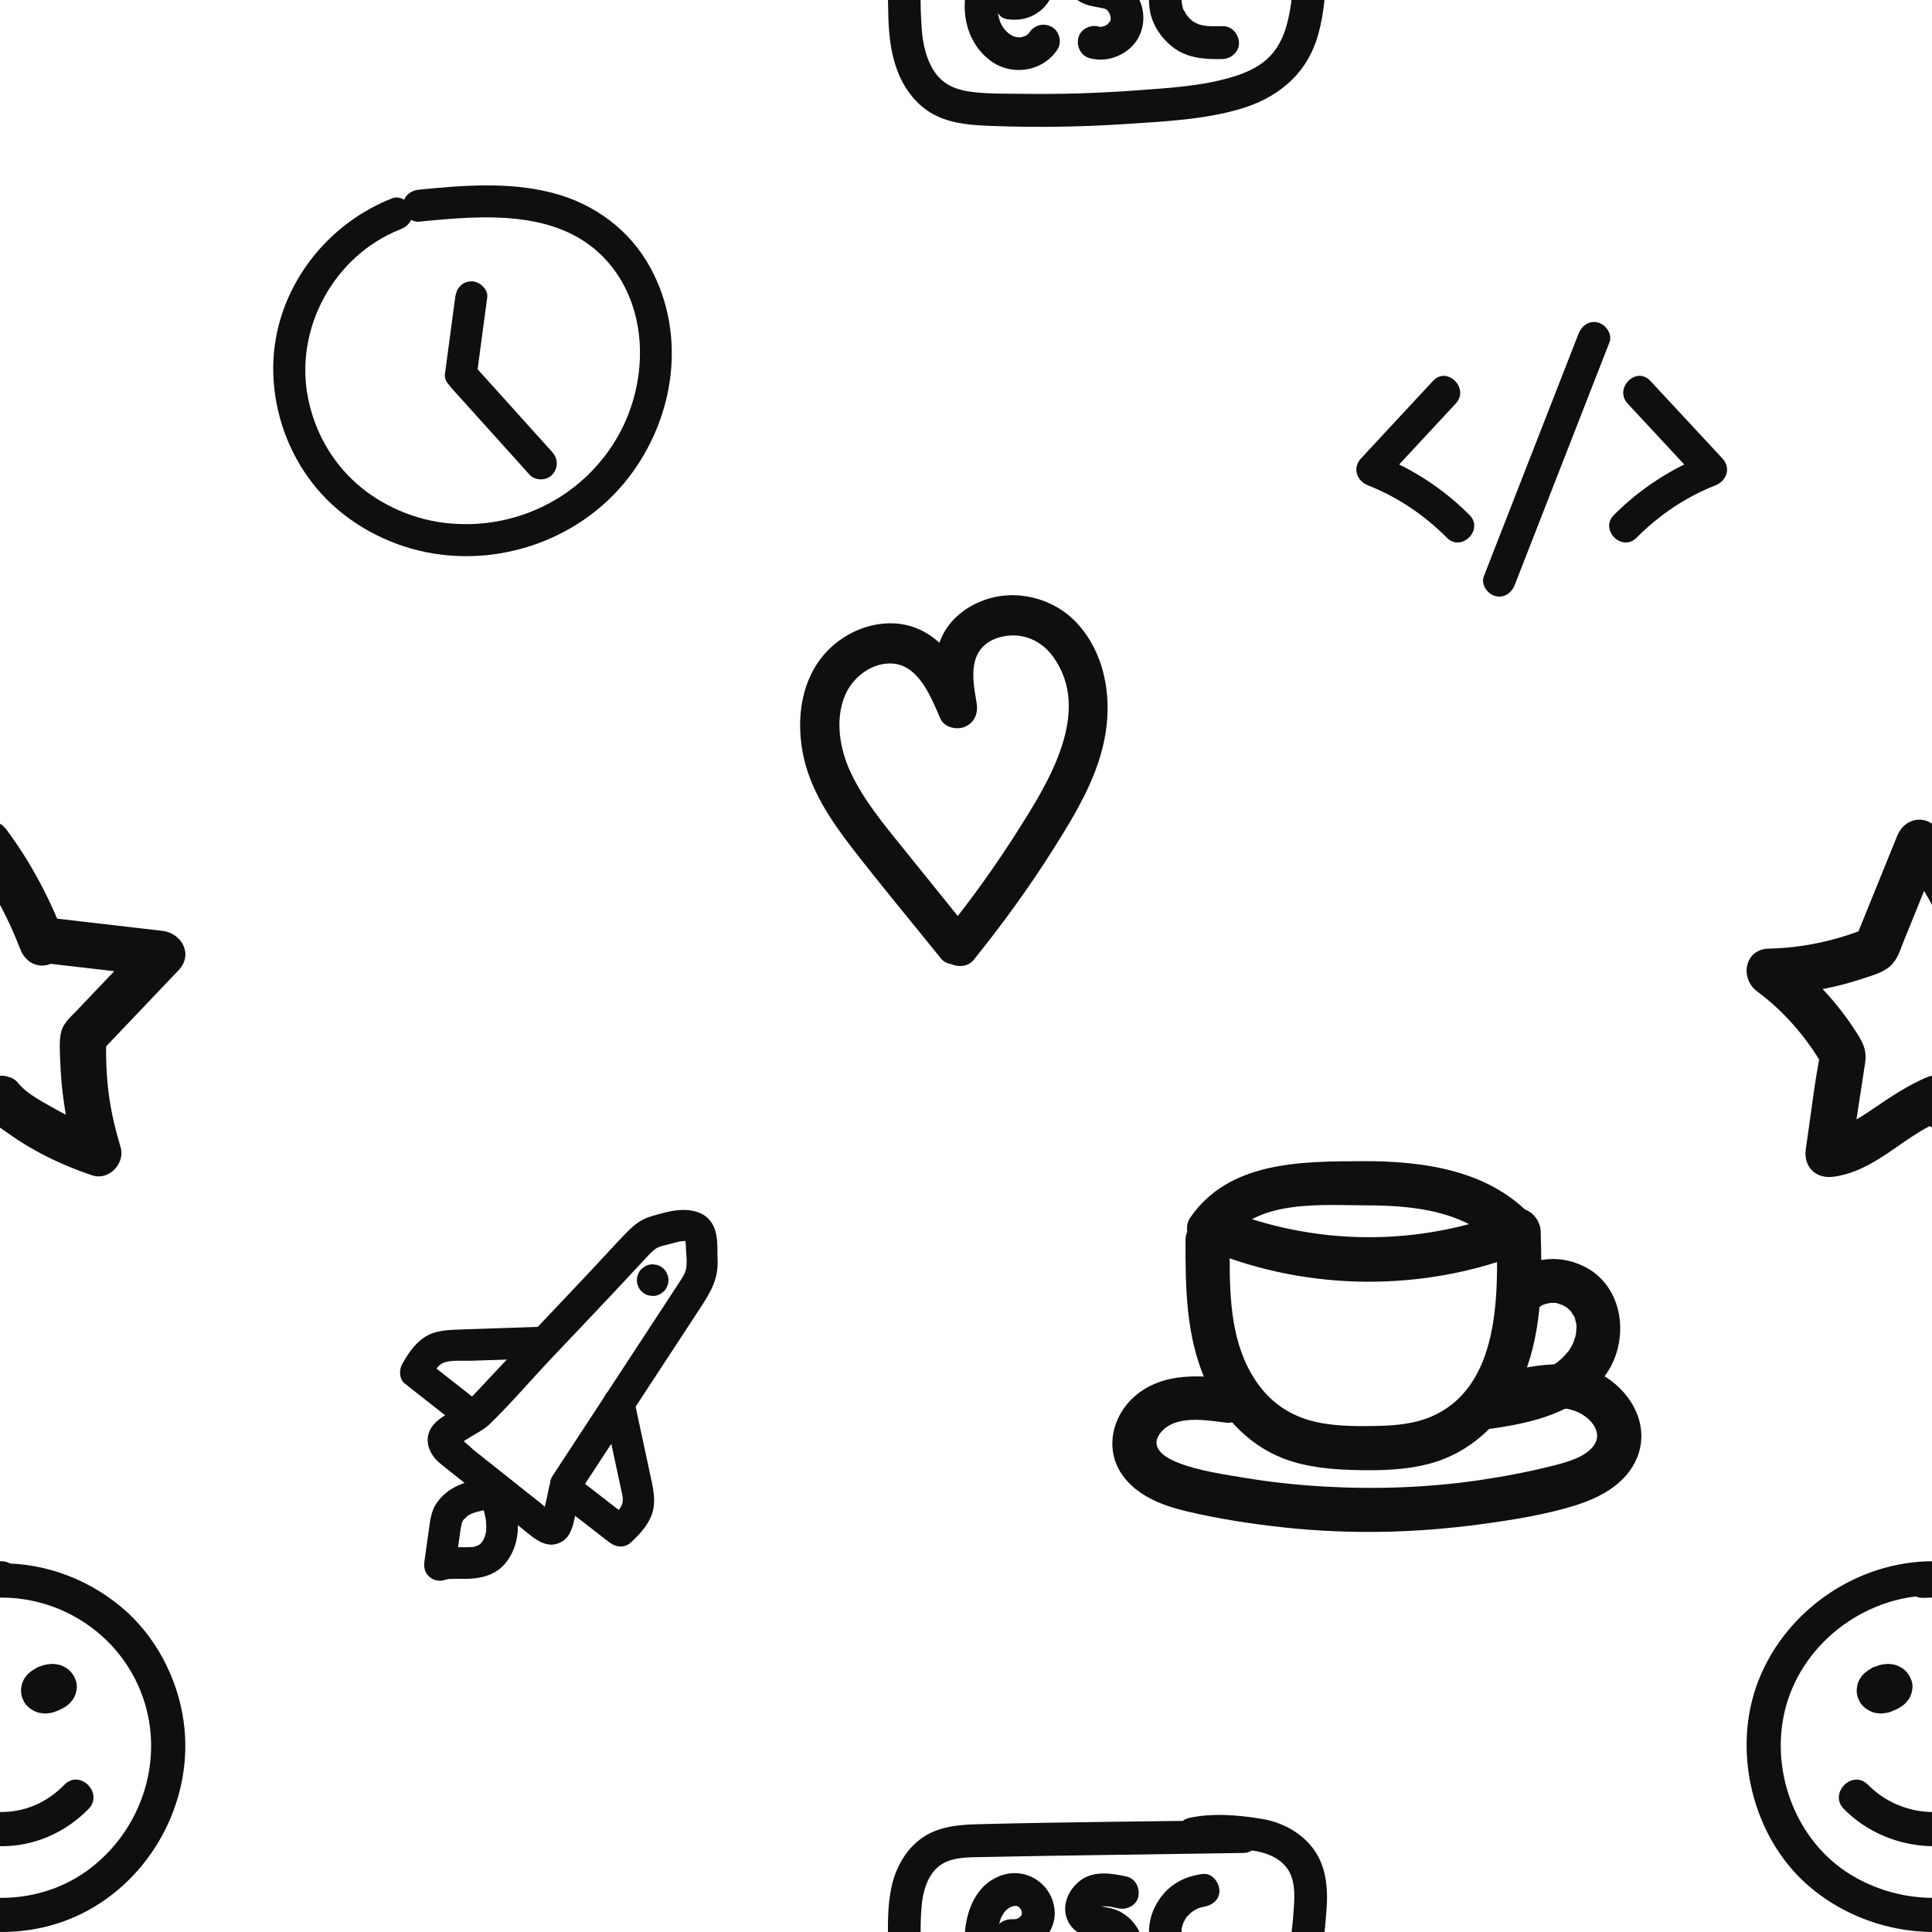 <svg width="198" height="198" viewBox="0 0 198 198" fill="none" xmlns="http://www.w3.org/2000/svg">
<g clip-path="url(#clip0_89_84)">
<path d="M198.116 160C190.338 160.005 183.062 164.981 180.223 172.21C177.418 179.353 179.561 188.304 185.397 193.312C191.324 198.398 200.207 199.556 207.097 195.745C213.907 191.978 217.901 184.088 216.817 176.391C216.183 171.884 213.871 167.529 210.344 164.621C206.67 161.594 201.951 159.962 197.181 160.254C194.942 160.391 194.926 163.894 197.181 163.756C204.258 163.324 210.809 167.771 212.854 174.597C214.709 180.793 212.379 187.55 207.257 191.473C202.158 195.379 195.004 195.422 189.605 192.086C184.158 188.72 181.49 181.825 182.85 175.616C184.383 168.62 190.994 163.507 198.116 163.502C200.369 163.501 200.373 159.999 198.116 160Z" fill="#0F0F0F"/>
<path d="M188.958 185.381C191.293 187.76 194.532 189.109 197.857 189.203C201.344 189.301 204.661 187.87 207.081 185.381C208.653 183.764 206.179 181.285 204.605 182.904C202.791 184.769 200.445 185.774 197.857 185.701C195.457 185.633 193.128 184.63 191.434 182.904C189.853 181.293 187.377 183.77 188.958 185.381Z" fill="#0F0F0F"/>
<path d="M192.076 171.264C191.719 171.355 191.431 171.542 191.166 171.791C191.042 171.908 190.933 172.05 190.851 172.2C190.807 172.28 190.784 172.349 190.744 172.445C190.715 172.513 190.661 172.619 190.637 172.706C190.587 172.882 190.558 173.071 190.561 173.253C190.562 173.271 190.563 173.289 190.564 173.307C190.571 173.435 190.597 173.678 190.631 173.8C190.677 173.96 190.755 174.141 190.833 174.287C190.918 174.449 191.04 174.596 191.165 174.729C191.314 174.888 191.495 175.032 191.694 175.124C191.849 175.196 192.018 175.283 192.186 175.324C192.275 175.346 192.381 175.353 192.464 175.365C192.554 175.377 192.665 175.399 192.764 175.401C193.004 175.407 193.256 175.372 193.484 175.295C193.685 175.227 193.942 175.129 194.132 175.002C194.504 174.754 194.872 174.435 195.066 174.023C195.24 173.656 195.345 173.368 195.34 172.951C195.339 172.868 195.311 172.718 195.307 172.686C195.296 172.61 195.288 172.493 195.266 172.405C195.223 172.223 195.143 172.042 195.05 171.883C195.039 171.865 195.028 171.848 195.016 171.83C194.936 171.71 194.819 171.557 194.722 171.451C194.603 171.319 194.427 171.204 194.3 171.11C194.269 171.087 194.239 171.066 194.206 171.048C194.126 171.006 194.03 170.971 193.953 170.939C193.867 170.902 193.771 170.854 193.677 170.826C193.216 170.691 192.67 170.713 192.213 170.846C192.169 170.859 192.127 170.875 192.084 170.891C191.914 170.958 191.737 171.025 191.574 171.111C191.539 171.13 191.505 171.15 191.473 171.173C191.321 171.278 191.163 171.394 191.026 171.52C190.993 171.55 190.964 171.584 190.935 171.619C190.824 171.753 190.703 171.893 190.614 172.044C190.496 172.244 190.396 172.47 190.351 172.7C190.32 172.852 190.295 173.044 190.284 173.199C190.282 173.221 190.28 173.243 190.28 173.266C190.282 173.443 190.317 173.641 190.35 173.814C190.372 173.929 190.421 174.022 190.468 174.133C190.513 174.24 190.55 174.348 190.612 174.445C190.801 174.742 190.929 174.869 191.182 175.064C191.458 175.278 191.601 175.349 191.957 175.483C192.102 175.538 192.237 175.55 192.394 175.571C192.573 175.595 192.726 175.621 192.903 175.601C193.14 175.574 193.387 175.554 193.616 175.481C193.854 175.405 194.084 175.298 194.311 175.197C194.474 175.124 194.638 175.046 194.784 174.943C194.959 174.82 195.142 174.693 195.294 174.54C195.371 174.463 195.435 174.37 195.5 174.285C195.565 174.201 195.649 174.109 195.7 174.01C195.887 173.65 195.974 173.337 195.998 172.932C196.011 172.698 195.98 172.45 195.898 172.23C195.755 171.844 195.62 171.589 195.332 171.282C195.174 171.114 194.982 170.965 194.778 170.857C194.582 170.753 194.36 170.645 194.137 170.602C193.945 170.565 193.741 170.534 193.546 170.525C193.486 170.522 193.426 170.524 193.367 170.53C193.107 170.557 192.84 170.583 192.588 170.657C192.465 170.694 192.345 170.739 192.225 170.785C191.997 170.839 191.798 170.943 191.629 171.098C191.439 171.222 191.288 171.385 191.178 171.589C191.05 171.79 190.981 172.007 190.971 172.24C190.918 172.473 190.929 172.706 191.002 172.939C191.139 173.362 191.402 173.771 191.807 173.985L192.225 174.162C192.535 174.245 192.846 174.245 193.156 174.162C193.357 174.085 193.56 174.011 193.773 173.977L193.308 174.04C193.414 174.025 193.518 174.022 193.625 174.034L193.16 173.971C193.234 173.982 193.302 174.002 193.371 174.03L192.953 173.854C193.011 173.88 193.065 173.912 193.117 173.949L192.763 173.675C192.812 173.714 192.855 173.756 192.895 173.805L192.621 173.45C192.652 173.491 192.677 173.533 192.698 173.579L192.521 173.161C192.536 173.199 192.547 173.236 192.554 173.276L192.492 172.81C192.498 172.862 192.498 172.91 192.492 172.961L192.554 172.496C192.547 172.535 192.537 172.571 192.524 172.608L192.7 172.19C192.677 172.244 192.648 172.293 192.613 172.34L192.887 171.986C192.835 172.05 192.777 172.105 192.713 172.155L193.067 171.882C192.886 172.019 192.679 172.115 192.471 172.204L192.889 172.028C192.743 172.088 192.594 172.137 192.437 172.161L192.903 172.099C192.81 172.11 192.719 172.112 192.627 172.1L193.092 172.163C193.021 172.151 192.955 172.133 192.888 172.106L193.306 172.283C193.242 172.254 193.183 172.22 193.127 172.177L193.481 172.451C193.443 172.419 193.41 172.385 193.379 172.347L193.653 172.701C193.624 172.661 193.6 172.62 193.581 172.575L193.757 172.993C193.742 172.951 193.732 172.911 193.725 172.867L193.787 173.332C193.781 173.276 193.783 173.222 193.79 173.165L193.728 173.631C193.738 173.574 193.754 173.522 193.776 173.469L193.599 173.887C193.623 173.835 193.652 173.787 193.685 173.741L193.412 174.095C193.454 174.042 193.501 173.996 193.554 173.953L193.2 174.226C193.273 174.172 193.35 174.128 193.434 174.092L193.015 174.269C193.116 174.229 193.219 174.201 193.326 174.184L192.86 174.247C192.94 174.237 193.017 174.235 193.096 174.243L192.631 174.18C192.694 174.19 192.753 174.204 192.813 174.227L192.394 174.051C192.444 174.074 192.489 174.101 192.532 174.134L192.177 173.86C192.21 173.888 192.239 173.918 192.266 173.952L191.992 173.598C192.01 173.624 192.026 173.65 192.04 173.679L191.864 173.261C191.88 173.301 191.891 173.34 191.898 173.384L191.836 172.918C191.838 172.951 191.838 172.982 191.835 173.015L191.898 172.549C191.891 172.592 191.881 172.632 191.866 172.673L192.042 172.255C192.02 172.306 191.993 172.353 191.96 172.398L192.234 172.044C192.184 172.107 192.129 172.162 192.065 172.212L192.42 171.938C192.342 171.996 192.259 172.043 192.17 172.081L192.588 171.904C192.529 171.927 192.471 171.943 192.409 171.954L192.875 171.892C192.814 171.899 192.757 171.901 192.696 171.894L193.162 171.956C193.121 171.949 193.082 171.938 193.043 171.923L193.461 172.1C193.423 172.083 193.388 172.064 193.354 172.04L193.708 172.314C193.676 172.288 193.648 172.261 193.622 172.229L193.896 172.583C193.878 172.558 193.864 172.534 193.85 172.505L194.027 172.924C194.016 172.896 194.009 172.871 194.004 172.842L194.066 173.307C194.064 173.279 194.063 173.253 194.066 173.225L194.003 173.691C194.009 173.653 194.018 173.62 194.033 173.585L193.856 174.003C193.869 173.978 193.882 173.957 193.898 173.934L193.625 174.288C193.643 174.267 193.66 174.25 193.682 174.233L193.328 174.507C193.342 174.496 193.358 174.488 193.374 174.48L192.956 174.657C192.972 174.65 192.989 174.644 193.007 174.641C193.235 174.587 193.433 174.482 193.602 174.327C193.793 174.204 193.943 174.04 194.053 173.836C194.181 173.635 194.251 173.418 194.261 173.185C194.313 172.952 194.303 172.719 194.23 172.487C194.093 172.063 193.83 171.654 193.425 171.44C193.004 171.217 192.545 171.144 192.076 171.264Z" fill="#0F0F0F"/>
<path d="M201.948 171.264C201.591 171.355 201.303 171.542 201.038 171.791C200.914 171.908 200.805 172.05 200.724 172.2C200.68 172.28 200.656 172.349 200.616 172.445C200.587 172.513 200.533 172.619 200.509 172.706C200.46 172.882 200.43 173.071 200.433 173.253C200.434 173.271 200.435 173.289 200.436 173.307C200.444 173.435 200.469 173.678 200.504 173.8C200.549 173.96 200.628 174.141 200.705 174.287C200.791 174.449 200.912 174.596 201.037 174.729C201.187 174.888 201.367 175.032 201.566 175.124C201.721 175.196 201.89 175.283 202.058 175.324C202.147 175.346 202.253 175.353 202.336 175.365C202.426 175.377 202.538 175.399 202.636 175.401C202.876 175.407 203.128 175.372 203.356 175.295C203.557 175.227 203.814 175.129 204.004 175.002C204.376 174.754 204.744 174.435 204.939 174.023C205.112 173.656 205.217 173.368 205.213 172.951C205.212 172.868 205.183 172.718 205.179 172.686C205.169 172.61 205.16 172.493 205.139 172.405C205.095 172.223 205.015 172.042 204.922 171.883C204.912 171.865 204.9 171.848 204.888 171.83C204.809 171.71 204.691 171.557 204.595 171.451C204.475 171.319 204.299 171.204 204.172 171.11C204.141 171.087 204.112 171.066 204.078 171.048C203.998 171.006 203.902 170.971 203.825 170.939C203.739 170.902 203.643 170.854 203.549 170.826C203.088 170.691 202.543 170.713 202.085 170.846C202.041 170.859 201.999 170.875 201.957 170.891C201.786 170.958 201.609 171.025 201.446 171.111C201.411 171.13 201.378 171.15 201.345 171.173C201.193 171.278 201.036 171.394 200.899 171.52C200.865 171.55 200.836 171.584 200.807 171.619C200.697 171.753 200.575 171.893 200.486 172.044C200.368 172.244 200.269 172.47 200.223 172.7C200.192 172.852 200.167 173.044 200.156 173.199C200.154 173.221 200.152 173.243 200.153 173.266C200.154 173.443 200.189 173.641 200.222 173.814C200.244 173.929 200.294 174.022 200.34 174.133C200.386 174.24 200.422 174.348 200.484 174.445C200.673 174.742 200.802 174.869 201.054 175.064C201.331 175.278 201.474 175.349 201.829 175.483C201.974 175.538 202.109 175.55 202.266 175.571C202.446 175.595 202.598 175.621 202.775 175.601C203.013 175.574 203.259 175.554 203.488 175.481C203.726 175.405 203.956 175.298 204.183 175.197C204.347 175.124 204.51 175.046 204.657 174.943C204.831 174.82 205.014 174.693 205.166 174.54C205.243 174.463 205.307 174.37 205.372 174.285C205.438 174.201 205.521 174.109 205.573 174.01C205.759 173.65 205.846 173.337 205.87 172.932C205.884 172.698 205.852 172.45 205.771 172.23C205.627 171.844 205.492 171.589 205.204 171.282C205.046 171.114 204.854 170.965 204.65 170.857C204.454 170.753 204.233 170.645 204.009 170.602C203.817 170.565 203.613 170.534 203.418 170.525C203.358 170.522 203.299 170.524 203.239 170.53C202.979 170.557 202.712 170.583 202.46 170.657C202.337 170.694 202.217 170.739 202.097 170.785C201.869 170.839 201.671 170.943 201.502 171.098C201.311 171.222 201.161 171.385 201.051 171.589C200.923 171.79 200.853 172.007 200.843 172.24C200.791 172.473 200.801 172.706 200.874 172.939C201.011 173.362 201.274 173.771 201.679 173.985L202.097 174.162C202.407 174.245 202.718 174.245 203.028 174.162C203.23 174.085 203.432 174.011 203.646 173.977L203.18 174.04C203.286 174.025 203.391 174.022 203.497 174.034L203.032 173.971C203.106 173.982 203.175 174.002 203.244 174.03L202.825 173.854C202.884 173.88 202.937 173.912 202.989 173.949L202.635 173.675C202.684 173.714 202.728 173.756 202.767 173.805L202.494 173.45C202.524 173.491 202.549 173.533 202.57 173.579L202.394 173.161C202.408 173.199 202.419 173.236 202.427 173.276L202.364 172.81C202.37 172.862 202.37 172.91 202.364 172.961L202.426 172.496C202.419 172.535 202.409 172.571 202.396 172.608L202.572 172.19C202.549 172.244 202.52 172.293 202.485 172.34L202.759 171.986C202.708 172.05 202.649 172.105 202.585 172.155L202.94 171.882C202.758 172.019 202.551 172.115 202.343 172.204L202.761 172.028C202.615 172.088 202.467 172.137 202.31 172.161L202.775 172.099C202.682 172.11 202.592 172.112 202.499 172.1L202.964 172.163C202.894 172.151 202.827 172.133 202.76 172.106L203.179 172.283C203.114 172.254 203.055 172.22 202.999 172.177L203.353 172.451C203.316 172.419 203.282 172.385 203.251 172.347L203.525 172.701C203.496 172.661 203.473 172.62 203.453 172.575L203.629 172.993C203.614 172.951 203.604 172.911 203.597 172.867L203.659 173.332C203.654 173.276 203.655 173.222 203.662 173.165L203.6 173.631C203.61 173.574 203.626 173.522 203.648 173.469L203.471 173.887C203.496 173.835 203.524 173.787 203.558 173.741L203.284 174.095C203.327 174.042 203.373 173.996 203.427 173.953L203.072 174.226C203.145 174.172 203.222 174.128 203.306 174.092L202.888 174.269C202.988 174.229 203.091 174.201 203.198 174.184L202.733 174.247C202.812 174.237 202.889 174.235 202.968 174.243L202.503 174.18C202.566 174.19 202.625 174.204 202.685 174.227L202.267 174.051C202.316 174.074 202.361 174.101 202.404 174.134L202.05 173.86C202.082 173.888 202.111 173.918 202.138 173.952L201.864 173.598C201.883 173.624 201.898 173.65 201.912 173.679L201.736 173.261C201.753 173.301 201.764 173.34 201.77 173.384L201.708 172.918C201.71 172.951 201.71 172.982 201.708 173.015L201.77 172.549C201.764 172.592 201.753 172.632 201.738 172.673L201.915 172.255C201.892 172.306 201.865 172.353 201.832 172.398L202.106 172.044C202.056 172.107 202.001 172.162 201.938 172.212L202.292 171.938C202.214 171.996 202.131 172.043 202.042 172.081L202.46 171.904C202.401 171.927 202.343 171.943 202.281 171.954L202.747 171.892C202.687 171.899 202.629 171.901 202.569 171.894L203.034 171.956C202.993 171.949 202.954 171.938 202.915 171.923L203.333 172.1C203.295 172.083 203.261 172.064 203.226 172.04L203.581 172.314C203.548 172.288 203.52 172.261 203.494 172.229L203.768 172.583C203.75 172.558 203.736 172.534 203.722 172.505L203.899 172.924C203.888 172.896 203.881 172.871 203.876 172.842L203.938 173.307C203.936 173.279 203.936 173.253 203.938 173.225L203.875 173.691C203.881 173.653 203.89 173.62 203.905 173.585L203.728 174.003C203.741 173.978 203.754 173.957 203.771 173.934L203.497 174.288C203.515 174.267 203.533 174.25 203.554 174.233L203.2 174.507C203.214 174.496 203.23 174.488 203.246 174.48L202.828 174.657C202.844 174.65 202.861 174.644 202.879 174.641C203.107 174.587 203.305 174.482 203.475 174.327C203.665 174.204 203.816 174.04 203.926 173.836C204.054 173.635 204.123 173.418 204.133 173.185C204.186 172.952 204.175 172.719 204.102 172.487C203.965 172.063 203.702 171.654 203.297 171.44C202.876 171.217 202.417 171.144 201.948 171.264Z" fill="#0F0F0F"/>
<path d="M121.498 127.121C121.482 131.881 121.545 136.77 123.435 141.221C125.157 145.278 128.275 148.548 132.567 149.826C134.789 150.488 137.164 150.633 139.47 150.669C141.798 150.705 144.18 150.614 146.444 150.022C150.676 148.915 153.973 145.802 155.786 141.873C158.065 136.934 158.049 131.49 157.897 126.16C157.859 124.83 156.456 123.408 155.029 123.975C145.383 127.809 134.656 127.729 125.063 123.768C123.932 123.3 122.572 124.273 122.276 125.35C121.918 126.652 122.723 127.668 123.859 128.137C134.083 132.359 145.955 132.43 156.233 128.345L153.365 126.16C153.548 132.572 153.785 142.199 146.605 145.211C144.91 145.922 143.042 146.093 141.224 146.134C139.331 146.177 137.373 146.179 135.503 145.858C131.99 145.256 129.495 143.315 127.9 140.15C125.895 136.169 126.016 131.459 126.03 127.121C126.039 124.204 121.507 124.2 121.498 127.121Z" fill="#0F0F0F"/>
<path d="M157.688 133.965C157.317 134.265 157.98 133.811 158.059 133.763C158.296 133.649 158.298 133.644 158.066 133.746C158.159 133.711 158.254 133.679 158.351 133.651C158.458 133.618 159.153 133.486 158.63 133.55C158.861 133.522 159.096 133.517 159.329 133.526C159.429 133.529 159.529 133.536 159.628 133.547C159.36 133.511 159.353 133.517 159.609 133.566C159.712 133.602 160.437 133.891 159.966 133.656C160.137 133.741 160.298 133.846 160.468 133.932C160.679 134.079 160.681 134.072 160.476 133.912C160.575 133.992 160.671 134.076 160.763 134.164C160.902 134.296 161.032 134.435 161.154 134.583C160.828 134.188 161.276 134.827 161.328 134.918C161.607 135.403 161.26 134.57 161.405 135.107C161.432 135.209 161.599 136.017 161.529 135.466C161.554 135.662 161.562 135.861 161.563 136.058C161.563 136.17 161.467 136.977 161.562 136.447C161.527 136.644 161.486 136.84 161.433 137.034C161.409 137.124 161.127 137.894 161.325 137.438C161.14 137.864 160.896 138.27 160.62 138.643C160.904 138.259 160.469 138.797 160.402 138.868C160.244 139.037 160.079 139.199 159.907 139.353C159.808 139.442 159.708 139.528 159.605 139.612C159.804 139.463 159.798 139.466 159.589 139.62C159.424 139.733 159.261 139.848 159.092 139.954C158.694 140.204 158.279 140.415 157.858 140.622C157.618 140.729 157.615 140.732 157.849 140.633C157.725 140.683 157.601 140.732 157.476 140.778C157.252 140.861 157.026 140.938 156.798 141.011C156.267 141.18 155.727 141.32 155.183 141.442C154.014 141.704 152.827 141.875 151.642 142.046C150.464 142.216 149.715 143.77 150.059 144.833C150.476 146.122 151.585 146.598 152.846 146.416C157.22 145.784 161.695 144.755 164.473 141.009C167.123 137.435 166.479 131.687 162.166 129.704C159.526 128.489 156.72 128.955 154.484 130.761C153.557 131.508 153.647 133.197 154.484 133.965C155.467 134.868 156.7 134.763 157.688 133.965Z" fill="#0F0F0F"/>
<path d="M125.886 127.086C128.776 122.88 135.616 123.529 140.023 123.531C145.02 123.534 150.467 124.128 153.979 128.091C155.917 130.278 159.112 127.064 157.183 124.887C152.773 119.909 145.876 118.973 139.587 119.001C133.269 119.028 125.946 119.017 121.973 124.799C121.28 125.808 121.784 127.313 122.786 127.899C123.909 128.556 125.191 128.098 125.886 127.086Z" fill="#0F0F0F"/>
<path d="M125.676 141.272C122.397 140.878 118.924 140.805 116.284 143.104C114.006 145.086 113.199 148.444 114.942 151.047C116.407 153.234 119.033 154.272 121.498 154.859C124.865 155.661 128.309 156.193 131.75 156.557C138.456 157.267 145.208 157.108 151.885 156.194C155.076 155.757 158.363 155.242 161.444 154.279C164.091 153.452 166.756 152.007 167.814 149.29C169.041 146.139 167.3 142.884 164.619 141.158C161.305 139.025 157.169 139.876 153.61 140.79C150.787 141.516 151.984 145.888 154.815 145.16C156.939 144.614 159.649 143.752 161.77 144.749C162.996 145.326 164.255 146.734 163.403 148.05C162.578 149.323 160.603 149.843 159.19 150.202C156.668 150.844 154.098 151.33 151.524 151.705C146.256 152.473 140.88 152.65 135.568 152.339C132.937 152.185 130.314 151.908 127.713 151.479C125.415 151.101 122.969 150.762 120.782 149.926C119.499 149.435 117.777 148.421 118.866 146.936C120.339 144.927 123.58 145.552 125.676 145.804C126.893 145.951 127.942 144.658 127.942 143.538C127.942 142.192 126.897 141.419 125.676 141.272Z" fill="#0F0F0F"/>
<path d="M40.198 20.323C32.899 23.177 27.77 30.37 28.008 38.298C28.131 42.376 29.55 46.351 32.06 49.565C34.591 52.805 38.246 55.123 42.192 56.234C50.236 58.5 59.188 55.631 64.338 49.048C69.12 42.936 70.435 34.39 66.653 27.433C64.536 23.539 60.882 20.864 56.613 19.764C52.152 18.615 47.472 18.985 42.944 19.437C42.062 19.525 41.302 20.128 41.302 21.078C41.302 21.898 42.056 22.808 42.944 22.72C49.535 22.061 57.576 21.346 62.362 26.924C66.535 31.787 66.411 39.168 63.413 44.557C59.951 50.78 53.159 54.284 46.081 53.643C42.597 53.328 39.129 51.866 36.516 49.534C33.959 47.252 32.274 44.229 31.586 40.877C30.113 33.699 34.237 26.16 41.071 23.488C41.896 23.165 42.469 22.387 42.217 21.469C42.001 20.682 41.028 19.998 40.198 20.323Z" fill="#0F0F0F"/>
<path d="M46.651 30.474L45.598 38.348C45.484 39.202 46.434 40.025 47.239 39.989C48.226 39.945 48.758 39.263 48.88 38.348L49.933 30.474C50.047 29.62 49.097 28.797 48.292 28.833C47.305 28.877 46.773 29.559 46.651 30.474Z" fill="#0F0F0F"/>
<path d="M46.293 39.793C48.954 42.745 51.614 45.698 54.275 48.651C54.851 49.29 56.018 49.281 56.596 48.651C57.223 47.967 57.211 47.012 56.596 46.33C53.935 43.377 51.275 40.424 48.614 37.472C48.038 36.832 46.871 36.842 46.293 37.472C45.666 38.155 45.678 39.111 46.293 39.793Z" fill="#0F0F0F"/>
<path d="M59.442 152.866C63.564 146.572 67.686 140.278 71.808 133.983C72.813 132.449 73.62 131.08 73.543 129.191C73.504 128.244 73.584 127.299 73.365 126.364C72.771 123.819 70.169 123.71 68.072 124.287C67.337 124.489 66.589 124.632 65.899 124.988C65.202 125.347 64.593 125.913 64.055 126.476C62.806 127.781 61.594 129.122 60.356 130.438C57.834 133.12 55.292 135.785 52.763 138.461C51.462 139.838 50.165 141.218 48.875 142.604C48.242 143.285 47.709 143.77 46.92 144.261C46.168 144.729 45.301 145.151 44.655 145.765C43.263 147.091 43.768 148.89 45.119 149.99C45.85 150.585 46.592 151.166 47.33 151.752C49.359 153.364 51.392 154.97 53.418 156.585C54.57 157.503 55.934 158.897 57.517 158.03C58.435 157.527 58.678 156.542 58.889 155.602C59.12 154.57 59.352 153.538 59.584 152.506L59.167 153.221L59.189 153.194C59.727 152.505 59.861 151.575 59.189 150.903C58.629 150.343 57.44 150.21 56.898 150.903C56.353 151.602 56.268 152.5 56.078 153.348C55.985 153.761 55.892 154.174 55.8 154.586C55.753 154.793 55.708 155 55.661 155.206C55.513 155.84 55.53 155.239 56.045 155.121H56.907C56.477 155.062 55.855 154.41 55.386 154.037C54.658 153.458 53.93 152.879 53.201 152.301C51.655 151.075 50.108 149.851 48.565 148.622C48.392 148.484 47.129 147.276 46.964 147.324C46.879 147.349 46.938 148.142 46.875 148.115C46.873 148.115 47.172 147.919 47.213 147.894C47.525 147.697 47.839 147.504 48.153 147.309C48.837 146.883 49.62 146.499 50.199 145.937C52.378 143.82 54.373 141.469 56.464 139.262C58.599 137.009 60.738 134.76 62.864 132.499C63.909 131.387 64.949 130.27 65.987 129.151C66.361 128.748 66.736 128.298 67.19 127.983C67.646 127.667 68.163 127.635 68.688 127.481C69.11 127.357 69.648 127.218 69.916 127.198C69.996 127.191 70.492 127.171 70.294 127.178C70.044 127.186 70.35 127.179 70.331 127.189C70.474 127.234 70.481 127.231 70.351 127.179C70.244 127.128 70.228 127.122 70.304 127.162C70.328 127.185 70.097 126.944 70.319 127.188C70.164 127.017 70.19 127.046 70.166 126.959C70.201 127.085 70.234 127.212 70.265 127.339C70.286 127.425 70.29 127.64 70.258 127.275C70.266 127.362 70.276 127.45 70.279 127.537C70.304 128.302 70.442 129.222 70.322 129.968C70.229 130.548 69.837 131.077 69.527 131.559C69.097 132.227 68.657 132.889 68.222 133.554C64.363 139.446 60.504 145.338 56.645 151.231C55.499 152.98 58.303 154.605 59.442 152.866Z" fill="#0F0F0F"/>
<path d="M55.331 135.979C52.621 136.07 49.912 136.161 47.203 136.252C45.899 136.296 44.539 136.326 43.426 137.1C42.44 137.786 41.789 138.782 41.21 139.814C40.893 140.379 40.902 141.335 41.464 141.777C43.211 143.151 44.958 144.526 46.705 145.9C47.392 146.441 48.325 146.571 48.996 145.9C49.557 145.339 49.687 144.154 48.996 143.61C47.248 142.235 45.501 140.861 43.754 139.486L44.008 141.449C44.374 140.796 44.79 139.959 45.381 139.696C46.172 139.343 47.336 139.488 48.219 139.458C50.59 139.378 52.96 139.299 55.331 139.219C56.205 139.19 56.951 138.496 56.951 137.599C56.951 136.744 56.209 135.95 55.331 135.979Z" fill="#0F0F0F"/>
<path d="M61.851 144.246L63.29 150.955C63.406 151.493 63.522 152.032 63.637 152.57C63.732 153.014 63.893 153.534 63.8 153.996C63.67 154.647 62.91 155.277 62.411 155.748H64.701C62.944 154.386 61.187 153.024 59.43 151.662C58.739 151.127 57.812 150.989 57.139 151.662C56.581 152.221 56.444 153.414 57.139 153.953C58.896 155.315 60.654 156.677 62.411 158.038C63.119 158.587 63.998 158.701 64.701 158.038C65.596 157.195 66.467 156.263 66.848 155.066C67.267 153.747 66.908 152.394 66.627 151.088C66.077 148.52 65.526 145.952 64.975 143.385C64.791 142.529 63.791 142.031 62.982 142.253C62.097 142.497 61.667 143.388 61.851 144.246Z" fill="#0F0F0F"/>
<path d="M49.875 151.471C47.878 151.752 45.917 152.312 44.728 154.075C44.158 154.92 44.071 155.931 43.933 156.909C43.791 157.921 43.649 158.934 43.507 159.947C43.424 160.541 43.475 161.074 43.924 161.523C44.326 161.925 44.948 162.103 45.5 161.94C45.632 161.901 45.763 161.866 45.898 161.839C46.323 161.756 45.655 161.838 45.993 161.825C46.232 161.817 46.469 161.799 46.709 161.798C47.226 161.796 47.743 161.822 48.26 161.791C49.542 161.712 50.833 161.319 51.702 160.318C52.548 159.344 52.971 158.164 53.063 156.886C53.157 155.595 52.817 154.29 52.484 153.053C52.265 152.235 51.321 151.654 50.492 151.922C49.653 152.193 49.125 153.037 49.361 153.914C49.499 154.428 49.636 154.943 49.738 155.466C49.764 155.602 49.785 155.738 49.809 155.875C49.843 156.071 49.795 155.605 49.81 155.923C49.822 156.199 49.844 156.471 49.831 156.748C49.827 156.86 49.8 156.99 49.803 157.102L49.83 156.887C49.818 156.959 49.804 157.031 49.788 157.102C49.744 157.299 49.678 157.486 49.617 157.678C49.557 157.864 49.775 157.383 49.629 157.64C49.576 157.734 49.529 157.832 49.473 157.924C49.445 157.97 49.416 158.015 49.385 158.059C49.316 158.158 49.348 158.12 49.48 157.946C49.404 158.005 49.335 158.114 49.266 158.182L49.189 158.256C49.058 158.369 49.085 158.352 49.27 158.205C49.271 158.238 49.07 158.335 49.045 158.35C48.996 158.379 48.946 158.406 48.894 158.431C49.088 158.356 49.128 158.339 49.016 158.382C48.924 158.41 48.835 158.444 48.743 158.47C48.701 158.481 48.449 158.575 48.407 158.544C48.628 158.518 48.676 158.512 48.551 158.526C48.493 158.533 48.435 158.538 48.377 158.543C48.141 158.562 47.905 158.566 47.668 158.567C46.651 158.568 45.627 158.523 44.638 158.816L46.631 160.808C46.757 159.913 46.882 159.018 47.008 158.123C47.07 157.679 47.129 157.234 47.195 156.791C47.225 156.589 47.258 156.387 47.309 156.19C47.321 156.142 47.411 155.772 47.349 156.01C47.297 156.21 47.386 155.94 47.411 155.895C47.447 155.832 47.487 155.772 47.525 155.71C47.703 155.421 47.365 155.865 47.505 155.738C47.583 155.667 47.828 155.488 47.858 155.394C47.687 155.521 47.65 155.549 47.748 155.479C47.777 155.457 47.807 155.436 47.838 155.415C47.914 155.364 47.992 155.314 48.072 155.268C48.136 155.231 48.2 155.195 48.266 155.162C48.281 155.154 48.605 155.003 48.382 155.1C48.154 155.199 48.499 155.061 48.546 155.044C48.65 155.009 48.755 154.977 48.86 154.947C49.049 154.893 49.241 154.847 49.434 154.807C49.865 154.717 50.301 154.656 50.737 154.595C51.109 154.543 51.525 154.159 51.705 153.851C51.908 153.504 51.994 152.992 51.868 152.603C51.741 152.211 51.498 151.833 51.123 151.635C50.711 151.417 50.333 151.407 49.875 151.471Z" fill="#0F0F0F"/>
<path d="M66.072 132.594C66.258 132.713 66.459 132.777 66.674 132.787C66.89 132.835 67.105 132.825 67.32 132.758C67.531 132.708 67.715 132.611 67.871 132.468C68.047 132.354 68.186 132.202 68.288 132.013L68.452 131.626C68.529 131.339 68.529 131.052 68.452 130.765L68.288 130.378C68.144 130.135 67.951 129.941 67.707 129.797C67.521 129.679 67.32 129.615 67.105 129.605C66.89 129.557 66.674 129.566 66.459 129.634C66.248 129.684 66.065 129.781 65.908 129.924C65.732 130.038 65.593 130.189 65.491 130.378L65.328 130.765C65.251 131.052 65.251 131.339 65.328 131.626L65.491 132.013C65.635 132.257 65.829 132.45 66.072 132.594Z" fill="#0F0F0F"/>
<path d="M99.764 98.401C102.689 94.783 105.426 91.01 107.916 87.071C110.251 83.377 112.655 79.417 113.325 75.008C113.923 71.076 113.127 66.836 110.372 63.861C107.962 61.26 104.072 60.292 100.753 61.542C98.984 62.209 97.392 63.437 96.56 65.189C95.355 67.725 95.708 70.465 96.16 73.139L99.883 71.55C98.563 68.495 96.823 65.303 93.473 64.22C90.397 63.226 86.864 64.474 84.699 66.805C82.144 69.557 81.6 73.461 82.252 77.06C82.938 80.838 85.135 84.081 87.433 87.044C90.366 90.825 93.432 94.506 96.436 98.23C97.132 99.094 98.594 98.962 99.316 98.23C100.16 97.376 100.015 96.179 99.316 95.313C97.047 92.5 94.777 89.686 92.507 86.872C90.55 84.446 88.531 82.026 87.188 79.179C86.067 76.801 85.549 73.787 86.593 71.286C87.394 69.364 89.407 67.855 91.494 68.005C94.17 68.197 95.433 71.475 96.365 73.632C96.766 74.56 98.076 74.847 98.909 74.476C99.895 74.037 100.265 73.086 100.089 72.043C99.833 70.531 99.484 68.746 100.078 67.271C100.448 66.351 101.236 65.737 102.066 65.436C104.173 64.671 106.47 65.307 107.903 67.272C112.029 72.929 107.393 80.269 104.297 85.149C102.022 88.735 99.549 92.187 96.883 95.484C96.187 96.346 96.051 97.558 96.883 98.401C97.602 99.129 99.064 99.267 99.764 98.401Z" fill="#0F0F0F"/>
<path d="M197.553 110.371C195.523 111.223 193.777 112.394 191.967 113.632C190.326 114.754 188.716 115.758 186.718 116.052L189.614 118.948C189.96 116.684 190.307 114.421 190.653 112.157C190.815 111.101 190.977 110.044 191.138 108.988C191.317 107.819 191.06 107.113 190.455 106.129C188.371 102.742 185.642 99.899 182.455 97.54L181.267 101.926C183.463 101.88 185.666 101.627 187.812 101.151C188.783 100.936 189.743 100.672 190.688 100.359C191.695 100.026 192.972 99.708 193.758 98.976C194.489 98.295 194.752 97.315 195.118 96.413L196.343 93.394L198.967 86.924L194.665 87.486C196.879 90.484 198.729 93.743 200.056 97.228C200.43 98.21 201.219 98.956 202.326 98.956C203.319 98.956 204.377 98.231 204.595 97.228L204.655 96.956L202.385 98.684L214.652 100.105L212.988 96.087C211.372 97.785 209.756 99.483 208.139 101.181C207.385 101.974 206.631 102.766 205.877 103.558C205.265 104.201 204.501 104.826 204.276 105.721C204.023 106.729 204.15 107.982 204.187 109.013C204.225 110.049 204.31 111.083 204.435 112.112C204.711 114.388 205.159 116.618 205.82 118.813L208.715 115.918C206.993 115.342 205.353 114.615 203.774 113.716C202.505 112.994 200.764 112.136 199.843 110.976C199.052 109.98 197.341 110.149 196.514 110.976C195.53 111.96 195.721 113.306 196.514 114.305C197.063 114.996 197.982 115.532 198.693 116.044C199.563 116.671 200.467 117.251 201.398 117.781C203.32 118.875 205.368 119.756 207.464 120.457C209.164 121.027 210.859 119.222 210.359 117.562C209.801 115.71 209.351 113.814 209.116 111.892C209 110.936 208.929 109.974 208.895 109.013C208.879 108.569 208.871 108.124 208.872 107.68C208.873 107.383 208.877 107.087 208.885 106.791C208.829 106.939 208.814 106.964 208.841 106.867L208.236 107.906C210.93 105.076 213.623 102.246 216.317 99.416C217.836 97.82 216.62 95.626 214.652 95.398L202.385 93.977C201.419 93.865 200.316 94.784 200.115 95.705L200.056 95.977H204.595C203.119 92.098 201.197 88.451 198.73 85.11C197.465 83.397 195.216 83.73 194.428 85.672L190.054 96.456L190.659 95.417L190.395 95.682L191.434 95.076C188.176 96.4 184.785 97.144 181.267 97.219C178.774 97.271 178.275 100.269 180.079 101.605C182.869 103.67 185.153 106.336 186.881 109.335L186.644 107.521C185.945 110.865 185.591 114.319 185.074 117.696C184.785 119.585 186.089 120.869 187.97 120.592C192.256 119.959 194.981 116.516 198.804 114.91C199.975 114.418 200.816 113.353 200.448 112.015C200.145 110.91 198.732 109.875 197.553 110.371Z" fill="#0F0F0F"/>
<path d="M127.418 -11.471C118.295 -11.328 109.166 -11.281 100.046 -11.041C98.137 -10.991 96.116 -10.78 94.509 -9.65C92.888 -8.511 91.853 -6.709 91.408 -4.797C90.914 -2.68 90.981 -0.44 91.041 1.719C91.098 3.783 91.338 5.839 92.171 7.744C92.93 9.481 94.222 11.033 95.948 11.864C97.8 12.755 99.87 12.844 101.888 12.916C106.386 13.076 110.891 13.007 115.381 12.709C119.262 12.451 123.368 12.269 127.12 11.161C130.713 10.101 133.592 7.904 134.859 4.283C135.584 2.212 135.776 -0.081 135.946 -2.256C136.117 -4.425 135.935 -6.726 134.596 -8.527C133.336 -10.221 131.368 -11.26 129.305 -11.596C126.888 -11.99 124.316 -12.215 121.905 -11.7C119.789 -11.248 120.685 -7.997 122.799 -8.449C124.594 -8.833 126.56 -8.591 128.363 -8.346C129.627 -8.174 130.968 -7.698 131.797 -6.673C132.728 -5.523 132.696 -3.932 132.603 -2.534C132.496 -0.915 132.329 0.739 131.933 2.315C131.566 3.777 130.939 5.086 129.801 6.098C128.825 6.966 127.58 7.5 126.344 7.875C123.143 8.848 119.681 9.023 116.367 9.268C112.481 9.556 108.582 9.671 104.686 9.614C102.897 9.588 101.036 9.642 99.263 9.371C97.8 9.148 96.539 8.554 95.723 7.279C94.894 5.985 94.571 4.473 94.462 2.956C94.33 1.112 94.293 -0.808 94.453 -2.651C94.577 -4.087 95.005 -5.704 96.146 -6.676C97.277 -7.64 98.915 -7.647 100.321 -7.675C109.352 -7.858 118.386 -7.958 127.418 -8.099C129.58 -8.133 129.587 -11.505 127.418 -11.471Z" fill="#0F0F0F"/>
<path d="M103.189 1.963C104.524 2.162 105.763 1.869 106.788 0.956C107.638 0.198 108.148 -0.958 108.088 -2.102C107.951 -4.749 105.389 -6.615 102.837 -5.868C100.291 -5.121 99.146 -2.622 98.904 -0.169C98.663 2.267 99.514 4.751 101.514 6.225C103.708 7.844 106.883 7.355 108.383 5.055C108.865 4.315 108.555 3.159 107.78 2.748C106.94 2.304 105.993 2.564 105.478 3.353C105.46 3.382 105.329 3.56 105.456 3.399C105.592 3.227 105.408 3.44 105.37 3.478C105.323 3.524 105.272 3.566 105.225 3.612C105.247 3.591 105.459 3.467 105.301 3.547C105.163 3.617 105.035 3.705 104.895 3.773C104.925 3.758 105.16 3.692 104.986 3.724C104.879 3.743 104.768 3.784 104.663 3.813C104.357 3.897 104.895 3.822 104.578 3.823C104.522 3.823 104.04 3.81 104.266 3.829C104.482 3.848 104.268 3.829 104.226 3.817C104.133 3.792 104.04 3.767 103.947 3.743C103.924 3.737 103.693 3.662 103.879 3.728C104.062 3.793 103.79 3.682 103.755 3.664C103.605 3.585 103.469 3.491 103.327 3.4C103.58 3.563 103.255 3.328 103.171 3.245C103.067 3.143 102.974 3.032 102.876 2.924C102.711 2.743 102.991 3.134 102.877 2.917C102.833 2.833 102.77 2.754 102.722 2.672C102.633 2.521 102.549 2.365 102.481 2.204C102.58 2.44 102.445 2.064 102.423 1.992C102.368 1.809 102.323 1.623 102.287 1.435C102.271 1.355 102.256 1.274 102.244 1.193C102.28 1.439 102.251 1.179 102.244 1.068C102.221 0.711 102.225 0.352 102.253 -0.004C102.261 -0.111 102.323 -0.488 102.268 -0.192C102.306 -0.396 102.341 -0.6 102.392 -0.802C102.436 -0.978 102.488 -1.152 102.547 -1.323C102.573 -1.396 102.599 -1.47 102.628 -1.541C102.598 -1.469 102.497 -1.285 102.649 -1.56C102.723 -1.695 102.799 -1.828 102.879 -1.959C102.887 -1.973 103.033 -2.179 102.927 -2.038C102.809 -1.882 103.063 -2.185 103.092 -2.214C103.169 -2.292 103.432 -2.481 103.205 -2.333C103.352 -2.429 103.501 -2.51 103.653 -2.598C103.818 -2.692 103.622 -2.579 103.591 -2.571C103.683 -2.594 103.781 -2.627 103.873 -2.655C103.903 -2.664 104.141 -2.7 103.937 -2.675C103.708 -2.646 104.143 -2.67 104.148 -2.67C104.451 -2.67 103.986 -2.74 104.275 -2.638C104.315 -2.624 104.504 -2.536 104.321 -2.628C104.118 -2.731 104.362 -2.583 104.411 -2.562C104.567 -2.496 104.364 -2.605 104.336 -2.632C104.384 -2.586 104.434 -2.544 104.481 -2.497C104.52 -2.458 104.696 -2.241 104.565 -2.417C104.438 -2.587 104.599 -2.349 104.619 -2.314C104.653 -2.257 104.68 -2.196 104.713 -2.139C104.543 -2.429 104.675 -2.22 104.705 -2.108C104.723 -2.044 104.734 -1.979 104.75 -1.915C104.697 -2.124 104.692 -2.111 104.729 -1.905C104.759 -1.738 104.751 -1.983 104.761 -2.025C104.742 -1.938 104.72 -1.853 104.7 -1.767C104.667 -1.629 104.563 -1.591 104.72 -1.804C104.671 -1.738 104.622 -1.65 104.585 -1.578C104.599 -1.605 104.778 -1.779 104.645 -1.66C104.564 -1.588 104.485 -1.505 104.409 -1.428C104.433 -1.452 104.643 -1.57 104.485 -1.494C104.391 -1.448 104.285 -1.383 104.197 -1.33C104.225 -1.346 104.467 -1.41 104.293 -1.376C104.213 -1.36 104.117 -1.333 104.039 -1.307C103.822 -1.232 104.323 -1.29 104.096 -1.317C104.007 -1.328 103.683 -1.348 104.083 -1.288C103.217 -1.417 102.233 -1.072 102.014 -0.111C101.832 0.69 102.258 1.825 103.189 1.963Z" fill="#0F0F0F"/>
<path d="M115.481 -5.678C113.936 -6.026 112.093 -6.313 110.726 -5.286C109.374 -4.271 108.639 -2.404 109.592 -0.853C110.047 -0.113 110.826 0.355 111.65 0.567C112.199 0.709 112.762 0.767 113.309 0.918C113.49 0.968 113.154 0.869 113.162 0.856C113.166 0.848 113.329 0.951 113.354 0.963C113.506 1.039 113.41 0.953 113.364 0.957L113.282 0.891C113.325 0.925 113.366 0.962 113.406 1C113.44 1.034 113.684 1.242 113.671 1.281C113.655 1.325 113.509 0.971 113.571 1.162C113.594 1.231 113.677 1.342 113.714 1.4C113.818 1.559 113.744 1.404 113.725 1.399L113.685 1.299C113.706 1.35 113.725 1.402 113.742 1.455C113.752 1.49 113.839 1.83 113.839 1.83C113.812 1.827 113.83 1.471 113.815 1.655C113.811 1.707 113.823 1.767 113.824 1.82C113.824 1.802 113.818 2.04 113.818 2.04C113.788 2.029 113.908 1.65 113.833 1.919C113.814 1.988 113.793 2.063 113.778 2.134C113.718 2.407 113.805 2.026 113.827 2.04C113.914 2.098 113.403 2.528 113.667 2.335C113.83 2.216 113.707 2.288 113.658 2.334C113.593 2.394 113.515 2.458 113.46 2.526C113.337 2.679 113.582 2.404 113.585 2.436C113.588 2.467 113.377 2.573 113.353 2.587C113.306 2.615 113.255 2.639 113.208 2.668C112.955 2.823 113.438 2.616 113.254 2.651C113.12 2.676 112.957 2.724 112.828 2.765C112.652 2.822 112.995 2.721 113.003 2.742C113.003 2.742 112.756 2.747 112.728 2.748C112.713 2.749 112.568 2.731 112.564 2.739C112.81 2.777 112.869 2.782 112.739 2.756C112.685 2.745 112.631 2.732 112.578 2.716C111.728 2.49 110.712 3 110.509 3.893C110.308 4.777 110.774 5.725 111.684 5.967C113.18 6.365 114.751 5.915 115.88 4.874C117.004 3.838 117.41 2.238 117.047 0.771C116.681 -0.706 115.538 -1.913 114.097 -2.369C113.555 -2.54 112.979 -2.556 112.435 -2.714C112.385 -2.728 112.326 -2.758 112.275 -2.765C112.055 -2.794 112.584 -2.657 112.378 -2.728C112.367 -2.732 112.239 -2.81 112.24 -2.812C112.253 -2.835 112.557 -2.526 112.336 -2.764C112.333 -2.766 112.536 -2.493 112.441 -2.644C112.344 -2.799 112.511 -2.475 112.509 -2.479C112.409 -2.756 112.554 -2.358 112.519 -2.331C112.523 -2.334 112.53 -2.527 112.525 -2.536C112.54 -2.51 112.49 -2.143 112.527 -2.396C112.566 -2.668 112.52 -2.274 112.477 -2.294C112.47 -2.297 112.573 -2.461 112.586 -2.485C112.728 -2.753 112.444 -2.284 112.562 -2.449C112.569 -2.458 112.676 -2.569 112.68 -2.566C112.67 -2.574 112.343 -2.341 112.649 -2.533C112.67 -2.546 112.77 -2.618 112.793 -2.612L112.626 -2.537C112.693 -2.561 112.762 -2.582 112.831 -2.598C112.9 -2.616 112.97 -2.629 113.039 -2.644C112.807 -2.593 112.909 -2.628 113.088 -2.633C113.282 -2.639 113.472 -2.617 113.665 -2.612C113.86 -2.608 113.608 -2.623 113.581 -2.628C113.702 -2.608 113.823 -2.588 113.943 -2.565C114.159 -2.523 114.373 -2.475 114.587 -2.427C115.444 -2.234 116.448 -2.688 116.656 -3.605C116.85 -4.46 116.399 -5.472 115.481 -5.678Z" fill="#0F0F0F"/>
<path d="M123.289 -5.95C121.667 -5.768 120.17 -5.061 119.129 -3.769C118.02 -2.393 117.559 -0.759 117.831 0.992C118.077 2.574 119.04 3.969 120.305 4.911C121.751 5.987 123.556 6.091 125.294 6.052C126.173 6.033 127.017 5.291 126.976 4.367C126.935 3.47 126.236 2.66 125.294 2.681C124.923 2.689 124.552 2.698 124.182 2.688C124.023 2.684 123.865 2.677 123.707 2.665C123.66 2.661 123.185 2.577 123.528 2.65C123.374 2.617 123.219 2.592 123.066 2.551C123.015 2.538 122.49 2.378 122.739 2.458C122.982 2.536 122.556 2.362 122.505 2.333C122.399 2.274 122.3 2.206 122.198 2.142C121.867 1.935 122.44 2.378 122.156 2.11C122.068 2.027 121.977 1.947 121.892 1.861C121.86 1.828 121.527 1.477 121.705 1.666C121.875 1.847 121.586 1.49 121.555 1.441C121.49 1.339 121.429 1.233 121.373 1.126C121.317 1.019 121.112 0.768 121.34 1.087C121.209 0.904 121.159 0.548 121.116 0.334C121.103 0.275 121.093 0.215 121.083 0.155C121.112 0.384 121.12 0.434 121.108 0.304C121.106 0.162 121.091 0.022 121.094 -0.119C121.096 -0.228 121.079 -0.384 121.119 -0.483C121.087 -0.256 121.083 -0.206 121.106 -0.334C121.117 -0.394 121.13 -0.453 121.145 -0.512C121.174 -0.63 121.217 -0.743 121.247 -0.86C121.332 -1.183 121.096 -0.572 121.287 -0.959C121.388 -1.162 121.523 -1.474 121.697 -1.63C121.395 -1.359 121.676 -1.59 121.743 -1.663C121.825 -1.752 121.91 -1.839 121.999 -1.921C122.058 -1.976 122.119 -2.03 122.181 -2.082C122.014 -1.958 121.98 -1.932 122.08 -2.005C122.197 -2.084 122.311 -2.166 122.433 -2.239C122.537 -2.301 122.645 -2.354 122.752 -2.411C123.096 -2.597 122.421 -2.316 122.795 -2.428C122.911 -2.463 123.024 -2.504 123.141 -2.534C123.245 -2.56 123.781 -2.633 123.289 -2.578C124.161 -2.676 125.015 -3.284 124.971 -4.264C124.934 -5.093 124.226 -6.054 123.289 -5.95Z" fill="#0F0F0F"/>
<path d="M146.867 39.031C144.402 41.685 141.936 44.339 139.471 46.993C138.569 47.965 139.046 49.29 140.197 49.742C143.237 50.936 145.985 52.798 148.281 55.111C149.775 56.615 152.101 54.289 150.607 52.785C147.891 50.05 144.653 47.977 141.071 46.57L141.797 49.319C144.262 46.665 146.728 44.011 149.193 41.356C150.632 39.807 148.311 37.476 146.867 39.031Z" fill="#0F0F0F"/>
<path d="M166.807 41.356C169.272 44.011 171.738 46.665 174.203 49.319C174.445 48.403 174.687 47.487 174.929 46.57C171.347 47.977 168.109 50.05 165.393 52.785C163.9 54.288 166.225 56.615 167.719 55.111C170.015 52.798 172.763 50.936 175.803 49.742C176.954 49.29 177.431 47.965 176.529 46.993C174.064 44.339 171.598 41.685 169.133 39.031C167.689 37.476 165.367 39.806 166.807 41.356Z" fill="#0F0F0F"/>
<path d="M155.243 59.931C158.477 51.649 161.711 43.367 164.944 35.085C165.267 34.257 164.589 33.279 163.796 33.062C162.864 32.806 162.097 33.38 161.772 34.21C158.539 42.492 155.305 50.775 152.071 59.057C151.748 59.884 152.427 60.862 153.22 61.08C154.151 61.336 154.919 60.762 155.243 59.931Z" fill="#0F0F0F"/>
<path d="M0.116 160C-7.662 160.005 -14.938 164.981 -17.777 172.21C-20.582 179.353 -18.439 188.304 -12.604 193.312C-6.676 198.398 2.207 199.556 9.097 195.745C15.907 191.978 19.901 184.088 18.817 176.391C18.183 171.884 15.871 167.529 12.344 164.621C8.67 161.594 3.951 159.962 -0.819 160.254C-3.058 160.391 -3.074 163.894 -0.819 163.756C6.258 163.324 12.809 167.771 14.854 174.597C16.709 180.793 14.379 187.55 9.257 191.473C4.158 195.379 -2.996 195.422 -8.395 192.086C-13.842 188.72 -16.511 181.825 -15.15 175.616C-13.617 168.62 -7.006 163.507 0.116 163.502C2.369 163.501 2.373 159.999 0.116 160Z" fill="#0F0F0F"/>
<path d="M-9.043 185.381C-6.707 187.76 -3.468 189.109 -0.143 189.203C3.344 189.301 6.661 187.87 9.081 185.381C10.653 183.764 8.179 181.285 6.605 182.904C4.791 184.769 2.445 185.774 -0.143 185.701C-2.543 185.633 -4.872 184.63 -6.566 182.904C-8.147 181.293 -10.623 183.77 -9.043 185.381Z" fill="#0F0F0F"/>
<path d="M-5.924 171.264C-6.281 171.355 -6.569 171.542 -6.834 171.791C-6.958 171.908 -7.067 172.05 -7.149 172.2C-7.193 172.28 -7.216 172.349 -7.256 172.445C-7.285 172.513 -7.339 172.619 -7.363 172.706C-7.413 172.882 -7.442 173.071 -7.439 173.253C-7.438 173.271 -7.437 173.289 -7.436 173.307C-7.429 173.435 -7.403 173.678 -7.369 173.8C-7.323 173.96 -7.245 174.141 -7.167 174.287C-7.082 174.449 -6.96 174.596 -6.835 174.729C-6.686 174.888 -6.505 175.032 -6.306 175.124C-6.151 175.196 -5.982 175.283 -5.814 175.324C-5.725 175.346 -5.619 175.353 -5.536 175.365C-5.446 175.377 -5.335 175.399 -5.236 175.401C-4.996 175.407 -4.744 175.372 -4.516 175.295C-4.315 175.227 -4.058 175.129 -3.868 175.002C-3.496 174.754 -3.128 174.435 -2.934 174.023C-2.76 173.656 -2.655 173.368 -2.66 172.951C-2.661 172.868 -2.689 172.718 -2.693 172.686C-2.704 172.61 -2.712 172.493 -2.734 172.405C-2.777 172.223 -2.857 172.042 -2.95 171.883C-2.961 171.865 -2.972 171.848 -2.984 171.83C-3.064 171.71 -3.181 171.557 -3.278 171.451C-3.397 171.319 -3.573 171.204 -3.7 171.11C-3.731 171.087 -3.761 171.066 -3.794 171.048C-3.874 171.006 -3.97 170.971 -4.047 170.939C-4.133 170.902 -4.229 170.854 -4.323 170.826C-4.784 170.691 -5.33 170.713 -5.787 170.846C-5.831 170.859 -5.873 170.875 -5.916 170.891C-6.086 170.958 -6.263 171.025 -6.426 171.111C-6.461 171.13 -6.495 171.15 -6.527 171.173C-6.679 171.278 -6.837 171.394 -6.974 171.52C-7.007 171.55 -7.036 171.584 -7.065 171.619C-7.176 171.753 -7.297 171.893 -7.386 172.044C-7.504 172.244 -7.604 172.47 -7.649 172.7C-7.68 172.852 -7.705 173.044 -7.716 173.199C-7.718 173.221 -7.72 173.243 -7.72 173.266C-7.718 173.443 -7.683 173.641 -7.65 173.814C-7.628 173.929 -7.579 174.022 -7.532 174.133C-7.487 174.24 -7.45 174.348 -7.388 174.445C-7.199 174.742 -7.071 174.869 -6.818 175.064C-6.542 175.278 -6.399 175.349 -6.043 175.483C-5.898 175.538 -5.763 175.55 -5.606 175.571C-5.427 175.595 -5.274 175.621 -5.097 175.601C-4.86 175.574 -4.613 175.554 -4.384 175.481C-4.146 175.405 -3.916 175.298 -3.689 175.197C-3.526 175.124 -3.362 175.046 -3.216 174.943C-3.041 174.82 -2.858 174.693 -2.706 174.54C-2.629 174.463 -2.565 174.37 -2.5 174.285C-2.435 174.201 -2.351 174.109 -2.3 174.01C-2.113 173.65 -2.026 173.337 -2.002 172.932C-1.989 172.698 -2.02 172.45 -2.102 172.23C-2.245 171.844 -2.38 171.589 -2.668 171.282C-2.826 171.114 -3.018 170.965 -3.222 170.857C-3.418 170.753 -3.64 170.645 -3.863 170.602C-4.055 170.565 -4.259 170.534 -4.454 170.525C-4.514 170.522 -4.574 170.524 -4.633 170.53C-4.893 170.557 -5.16 170.583 -5.412 170.657C-5.535 170.694 -5.655 170.739 -5.775 170.785C-6.003 170.839 -6.202 170.943 -6.371 171.098C-6.561 171.222 -6.712 171.385 -6.822 171.589C-6.95 171.79 -7.019 172.007 -7.029 172.24C-7.082 172.473 -7.071 172.706 -6.998 172.939C-6.861 173.362 -6.598 173.771 -6.193 173.985L-5.775 174.162C-5.465 174.245 -5.154 174.245 -4.844 174.162C-4.643 174.085 -4.44 174.011 -4.227 173.977L-4.692 174.04C-4.586 174.025 -4.482 174.022 -4.375 174.034L-4.84 173.971C-4.766 173.982 -4.698 174.002 -4.629 174.03L-5.047 173.854C-4.989 173.88 -4.935 173.912 -4.883 173.949L-5.237 173.675C-5.188 173.714 -5.145 173.756 -5.105 173.805L-5.379 173.45C-5.348 173.491 -5.323 173.533 -5.302 173.579L-5.479 173.161C-5.464 173.199 -5.453 173.236 -5.446 173.276L-5.508 172.81C-5.502 172.862 -5.502 172.91 -5.508 172.961L-5.446 172.496C-5.453 172.535 -5.463 172.571 -5.476 172.608L-5.3 172.19C-5.323 172.244 -5.352 172.293 -5.387 172.34L-5.113 171.986C-5.165 172.05 -5.223 172.105 -5.287 172.155L-4.933 171.882C-5.114 172.019 -5.321 172.115 -5.529 172.204L-5.111 172.028C-5.257 172.088 -5.406 172.137 -5.563 172.161L-5.097 172.099C-5.19 172.11 -5.281 172.112 -5.373 172.1L-4.908 172.163C-4.979 172.151 -5.045 172.133 -5.112 172.106L-4.694 172.283C-4.758 172.254 -4.817 172.22 -4.873 172.177L-4.519 172.451C-4.557 172.419 -4.59 172.385 -4.621 172.347L-4.347 172.701C-4.376 172.661 -4.4 172.62 -4.419 172.575L-4.243 172.993C-4.258 172.951 -4.268 172.911 -4.275 172.867L-4.213 173.332C-4.219 173.276 -4.217 173.222 -4.21 173.165L-4.272 173.631C-4.262 173.574 -4.246 173.522 -4.224 173.469L-4.401 173.887C-4.377 173.835 -4.348 173.787 -4.315 173.741L-4.588 174.095C-4.546 174.042 -4.499 173.996 -4.446 173.953L-4.8 174.226C-4.727 174.172 -4.65 174.128 -4.566 174.092L-4.984 174.269C-4.884 174.229 -4.781 174.201 -4.674 174.184L-5.14 174.247C-5.06 174.237 -4.983 174.235 -4.904 174.243L-5.369 174.18C-5.306 174.19 -5.247 174.204 -5.187 174.227L-5.606 174.051C-5.556 174.074 -5.511 174.101 -5.468 174.134L-5.823 173.86C-5.79 173.888 -5.761 173.918 -5.734 173.952L-6.008 173.598C-5.99 173.624 -5.974 173.65 -5.96 173.679L-6.136 173.261C-6.12 173.301 -6.109 173.34 -6.102 173.384L-6.164 172.918C-6.162 172.951 -6.162 172.982 -6.165 173.015L-6.102 172.549C-6.109 172.592 -6.119 172.632 -6.134 172.673L-5.958 172.255C-5.98 172.306 -6.007 172.353 -6.04 172.398L-5.766 172.044C-5.816 172.107 -5.871 172.162 -5.935 172.212L-5.58 171.938C-5.658 171.996 -5.741 172.043 -5.83 172.081L-5.412 171.904C-5.471 171.927 -5.529 171.943 -5.591 171.954L-5.125 171.892C-5.186 171.899 -5.243 171.901 -5.304 171.894L-4.838 171.956C-4.879 171.949 -4.918 171.938 -4.957 171.923L-4.539 172.1C-4.577 172.083 -4.612 172.064 -4.646 172.04L-4.292 172.314C-4.324 172.288 -4.352 172.261 -4.378 172.229L-4.104 172.583C-4.122 172.558 -4.136 172.534 -4.15 172.505L-3.973 172.924C-3.984 172.896 -3.991 172.871 -3.996 172.842L-3.934 173.307C-3.936 173.279 -3.937 173.253 -3.934 173.225L-3.997 173.691C-3.991 173.653 -3.982 173.62 -3.967 173.585L-4.144 174.003C-4.131 173.978 -4.118 173.957 -4.102 173.934L-4.375 174.288C-4.357 174.267 -4.34 174.25 -4.318 174.233L-4.672 174.507C-4.658 174.496 -4.642 174.488 -4.626 174.48L-5.045 174.657C-5.028 174.65 -5.011 174.644 -4.993 174.641C-4.765 174.587 -4.567 174.482 -4.398 174.327C-4.207 174.204 -4.057 174.04 -3.947 173.836C-3.819 173.635 -3.749 173.418 -3.739 173.185C-3.687 172.952 -3.697 172.719 -3.77 172.487C-3.907 172.063 -4.17 171.654 -4.575 171.44C-4.996 171.217 -5.455 171.144 -5.924 171.264Z" fill="#0F0F0F"/>
<path d="M3.948 171.264C3.591 171.355 3.303 171.542 3.038 171.791C2.914 171.908 2.805 172.05 2.724 172.2C2.68 172.28 2.656 172.349 2.616 172.445C2.587 172.513 2.533 172.619 2.509 172.706C2.46 172.882 2.43 173.071 2.433 173.253C2.434 173.271 2.435 173.289 2.436 173.307C2.444 173.435 2.469 173.678 2.504 173.8C2.549 173.96 2.628 174.141 2.705 174.287C2.791 174.449 2.912 174.596 3.037 174.729C3.187 174.888 3.367 175.032 3.566 175.124C3.721 175.196 3.89 175.283 4.058 175.324C4.147 175.346 4.253 175.353 4.336 175.365C4.426 175.377 4.538 175.399 4.636 175.401C4.877 175.407 5.128 175.372 5.356 175.295C5.557 175.227 5.814 175.129 6.004 175.002C6.376 174.754 6.744 174.435 6.939 174.023C7.112 173.656 7.217 173.368 7.213 172.951C7.212 172.868 7.183 172.718 7.179 172.686C7.169 172.61 7.16 172.493 7.139 172.405C7.095 172.223 7.015 172.042 6.922 171.883C6.912 171.865 6.9 171.848 6.888 171.83C6.809 171.71 6.691 171.557 6.595 171.451C6.475 171.319 6.299 171.204 6.172 171.11C6.141 171.087 6.112 171.066 6.078 171.048C5.998 171.006 5.902 170.971 5.825 170.939C5.739 170.902 5.643 170.854 5.549 170.826C5.088 170.691 4.543 170.713 4.085 170.846C4.041 170.859 3.999 170.875 3.957 170.891C3.786 170.958 3.609 171.025 3.446 171.111C3.411 171.13 3.378 171.15 3.345 171.173C3.193 171.278 3.036 171.394 2.899 171.52C2.865 171.55 2.836 171.584 2.807 171.619C2.697 171.753 2.575 171.893 2.486 172.044C2.368 172.244 2.269 172.47 2.223 172.7C2.192 172.852 2.167 173.044 2.156 173.199C2.154 173.221 2.152 173.243 2.152 173.266C2.154 173.443 2.189 173.641 2.222 173.814C2.244 173.929 2.294 174.022 2.34 174.133C2.386 174.24 2.422 174.348 2.484 174.445C2.673 174.742 2.802 174.869 3.054 175.064C3.331 175.278 3.474 175.349 3.829 175.483C3.974 175.538 4.109 175.55 4.266 175.571C4.446 175.595 4.598 175.621 4.775 175.601C5.013 175.574 5.259 175.554 5.488 175.481C5.726 175.405 5.956 175.298 6.183 175.197C6.347 175.124 6.51 175.046 6.657 174.943C6.831 174.82 7.014 174.693 7.166 174.54C7.243 174.463 7.307 174.37 7.372 174.285C7.438 174.201 7.521 174.109 7.573 174.01C7.759 173.65 7.846 173.337 7.87 172.932C7.884 172.698 7.852 172.45 7.771 172.23C7.627 171.844 7.492 171.589 7.204 171.282C7.046 171.114 6.854 170.965 6.65 170.857C6.454 170.753 6.233 170.645 6.009 170.602C5.817 170.565 5.613 170.534 5.418 170.525C5.358 170.522 5.299 170.524 5.239 170.53C4.979 170.557 4.712 170.583 4.46 170.657C4.337 170.694 4.217 170.739 4.097 170.785C3.869 170.839 3.671 170.943 3.502 171.098C3.311 171.222 3.161 171.385 3.051 171.589C2.923 171.79 2.853 172.007 2.843 172.24C2.791 172.473 2.801 172.706 2.874 172.939C3.011 173.362 3.274 173.771 3.679 173.985L4.097 174.162C4.407 174.245 4.718 174.245 5.028 174.162C5.23 174.085 5.432 174.011 5.646 173.977L5.18 174.04C5.286 174.025 5.391 174.022 5.497 174.034L5.032 173.971C5.106 173.982 5.175 174.002 5.244 174.03L4.825 173.854C4.884 173.88 4.937 173.912 4.989 173.949L4.635 173.675C4.684 173.714 4.728 173.756 4.767 173.805L4.494 173.45C4.524 173.491 4.549 173.533 4.57 173.579L4.394 173.161C4.408 173.199 4.419 173.236 4.427 173.276L4.364 172.81C4.37 172.862 4.37 172.91 4.364 172.961L4.426 172.496C4.419 172.535 4.409 172.571 4.396 172.608L4.572 172.19C4.549 172.244 4.52 172.293 4.485 172.34L4.759 171.986C4.708 172.05 4.649 172.105 4.585 172.155L4.94 171.882C4.758 172.019 4.551 172.115 4.343 172.204L4.761 172.028C4.615 172.088 4.467 172.137 4.31 172.161L4.775 172.099C4.682 172.11 4.592 172.112 4.499 172.1L4.964 172.163C4.894 172.151 4.827 172.133 4.76 172.106L5.179 172.283C5.114 172.254 5.055 172.22 4.999 172.177L5.353 172.451C5.316 172.419 5.282 172.385 5.251 172.347L5.525 172.701C5.496 172.661 5.473 172.62 5.453 172.575L5.629 172.993C5.614 172.951 5.604 172.911 5.597 172.867L5.659 173.332C5.654 173.276 5.655 173.222 5.662 173.165L5.6 173.631C5.61 173.574 5.626 173.522 5.648 173.469L5.471 173.887C5.496 173.835 5.524 173.787 5.558 173.741L5.284 174.095C5.327 174.042 5.373 173.996 5.427 173.953L5.072 174.226C5.145 174.172 5.222 174.128 5.306 174.092L4.888 174.269C4.988 174.229 5.091 174.201 5.198 174.184L4.733 174.247C4.812 174.237 4.889 174.235 4.968 174.243L4.503 174.18C4.566 174.19 4.625 174.204 4.685 174.227L4.267 174.051C4.316 174.074 4.361 174.101 4.404 174.134L4.05 173.86C4.082 173.888 4.111 173.918 4.138 173.952L3.864 173.598C3.883 173.624 3.898 173.65 3.912 173.679L3.736 173.261C3.753 173.301 3.764 173.34 3.77 173.384L3.708 172.918C3.71 172.951 3.71 172.982 3.708 173.015L3.77 172.549C3.764 172.592 3.753 172.632 3.738 172.673L3.914 172.255C3.892 172.306 3.865 172.353 3.832 172.398L4.106 172.044C4.056 172.107 4.001 172.162 3.938 172.212L4.292 171.938C4.214 171.996 4.131 172.043 4.042 172.081L4.46 171.904C4.401 171.927 4.343 171.943 4.281 171.954L4.747 171.892C4.687 171.899 4.629 171.901 4.569 171.894L5.034 171.956C4.993 171.949 4.954 171.938 4.915 171.923L5.333 172.1C5.295 172.083 5.261 172.064 5.226 172.04L5.581 172.314C5.548 172.288 5.52 172.261 5.494 172.229L5.768 172.583C5.75 172.558 5.736 172.534 5.722 172.505L5.899 172.924C5.888 172.896 5.881 172.871 5.876 172.842L5.938 173.307C5.936 173.279 5.936 173.253 5.938 173.225L5.875 173.691C5.881 173.653 5.89 173.62 5.905 173.585L5.728 174.003C5.741 173.978 5.754 173.957 5.771 173.934L5.497 174.288C5.515 174.267 5.533 174.25 5.554 174.233L5.2 174.507C5.214 174.496 5.23 174.488 5.246 174.48L4.828 174.657C4.844 174.65 4.861 174.644 4.879 174.641C5.107 174.587 5.305 174.482 5.475 174.327C5.665 174.204 5.816 174.04 5.926 173.836C6.054 173.635 6.123 173.418 6.133 173.185C6.186 172.952 6.175 172.719 6.102 172.487C5.965 172.063 5.702 171.654 5.297 171.44C4.876 171.217 4.417 171.144 3.948 171.264Z" fill="#0F0F0F"/>
<path d="M127.418 186.529C118.295 186.672 109.166 186.719 100.046 186.959C98.137 187.009 96.116 187.22 94.509 188.35C92.888 189.489 91.853 191.291 91.408 193.203C90.914 195.32 90.981 197.56 91.041 199.719C91.098 201.783 91.338 203.839 92.171 205.744C92.93 207.481 94.222 209.033 95.948 209.864C97.8 210.755 99.87 210.843 101.888 210.916C106.386 211.076 110.891 211.007 115.381 210.709C119.262 210.451 123.368 210.269 127.12 209.161C130.713 208.1 133.592 205.904 134.859 202.283C135.584 200.212 135.776 197.919 135.946 195.744C136.117 193.575 135.935 191.274 134.596 189.473C133.336 187.779 131.368 186.74 129.305 186.404C126.888 186.01 124.316 185.785 121.905 186.3C119.789 186.752 120.685 190.003 122.799 189.551C124.594 189.167 126.56 189.409 128.363 189.654C129.627 189.826 130.968 190.302 131.797 191.327C132.728 192.477 132.696 194.068 132.603 195.466C132.496 197.085 132.329 198.739 131.933 200.315C131.566 201.777 130.939 203.086 129.801 204.098C128.825 204.966 127.58 205.5 126.344 205.875C123.143 206.848 119.681 207.023 116.367 207.268C112.481 207.556 108.582 207.671 104.686 207.614C102.897 207.588 101.036 207.642 99.263 207.371C97.8 207.148 96.539 206.554 95.723 205.279C94.894 203.985 94.571 202.473 94.462 200.956C94.33 199.112 94.293 197.192 94.453 195.348C94.577 193.913 95.005 192.296 96.146 191.324C97.277 190.36 98.915 190.353 100.321 190.325C109.352 190.142 118.386 190.042 127.418 189.901C129.58 189.867 129.587 186.495 127.418 186.529Z" fill="#0F0F0F"/>
<path d="M103.189 199.963C104.524 200.162 105.763 199.869 106.788 198.956C107.638 198.198 108.148 197.042 108.088 195.898C107.951 193.251 105.389 191.385 102.837 192.132C100.291 192.879 99.146 195.378 98.904 197.831C98.663 200.267 99.514 202.751 101.514 204.225C103.708 205.844 106.883 205.355 108.383 203.055C108.865 202.315 108.555 201.159 107.78 200.748C106.94 200.304 105.993 200.564 105.478 201.353C105.46 201.382 105.329 201.56 105.456 201.399C105.592 201.227 105.408 201.44 105.37 201.478C105.323 201.524 105.272 201.566 105.225 201.612C105.247 201.591 105.459 201.467 105.301 201.547C105.163 201.617 105.035 201.705 104.895 201.773C104.925 201.758 105.16 201.692 104.986 201.724C104.879 201.743 104.768 201.784 104.663 201.813C104.357 201.897 104.895 201.822 104.578 201.823C104.522 201.823 104.04 201.81 104.266 201.829C104.482 201.848 104.268 201.829 104.226 201.817C104.133 201.792 104.04 201.767 103.947 201.743C103.924 201.737 103.693 201.662 103.879 201.728C104.062 201.793 103.79 201.682 103.755 201.664C103.605 201.585 103.469 201.491 103.327 201.4C103.58 201.563 103.255 201.328 103.171 201.245C103.067 201.143 102.974 201.032 102.876 200.924C102.711 200.743 102.991 201.134 102.877 200.917C102.833 200.833 102.77 200.754 102.722 200.672C102.633 200.521 102.549 200.365 102.481 200.204C102.58 200.44 102.445 200.064 102.423 199.992C102.368 199.809 102.323 199.623 102.287 199.435C102.271 199.355 102.256 199.274 102.244 199.193C102.28 199.439 102.251 199.179 102.244 199.068C102.221 198.711 102.225 198.352 102.253 197.996C102.261 197.889 102.323 197.512 102.268 197.808C102.306 197.604 102.341 197.4 102.392 197.198C102.436 197.022 102.488 196.848 102.547 196.677C102.573 196.604 102.599 196.53 102.628 196.459C102.598 196.531 102.497 196.715 102.649 196.44C102.723 196.305 102.799 196.172 102.879 196.041C102.887 196.027 103.033 195.821 102.927 195.962C102.809 196.118 103.063 195.815 103.092 195.786C103.169 195.708 103.432 195.519 103.205 195.667C103.352 195.571 103.501 195.49 103.653 195.402C103.818 195.308 103.622 195.421 103.591 195.429C103.683 195.406 103.781 195.373 103.873 195.345C103.903 195.336 104.141 195.3 103.937 195.325C103.708 195.354 104.143 195.33 104.148 195.33C104.451 195.33 103.986 195.26 104.275 195.362C104.315 195.376 104.504 195.464 104.321 195.372C104.118 195.269 104.362 195.417 104.411 195.438C104.567 195.504 104.364 195.395 104.336 195.368C104.384 195.414 104.434 195.456 104.481 195.503C104.52 195.542 104.696 195.759 104.565 195.583C104.438 195.413 104.599 195.651 104.619 195.686C104.653 195.743 104.68 195.804 104.713 195.861C104.543 195.571 104.675 195.78 104.705 195.892C104.723 195.956 104.734 196.021 104.75 196.085C104.697 195.876 104.692 195.889 104.729 196.095C104.759 196.262 104.751 196.017 104.761 195.975C104.742 196.062 104.72 196.147 104.7 196.233C104.667 196.371 104.563 196.409 104.72 196.196C104.671 196.262 104.622 196.35 104.585 196.422C104.599 196.395 104.778 196.221 104.645 196.34C104.564 196.412 104.485 196.495 104.409 196.572C104.433 196.548 104.643 196.43 104.485 196.506C104.391 196.552 104.285 196.617 104.197 196.67C104.225 196.654 104.467 196.59 104.293 196.624C104.213 196.64 104.117 196.667 104.039 196.693C103.822 196.768 104.323 196.71 104.096 196.683C104.007 196.672 103.683 196.652 104.083 196.712C103.217 196.583 102.233 196.928 102.014 197.889C101.832 198.69 102.258 199.825 103.189 199.963Z" fill="#0F0F0F"/>
<path d="M115.481 192.322C113.936 191.974 112.093 191.687 110.726 192.714C109.374 193.729 108.639 195.596 109.592 197.147C110.047 197.887 110.826 198.355 111.65 198.567C112.199 198.709 112.762 198.767 113.309 198.918C113.49 198.968 113.154 198.869 113.162 198.856C113.166 198.848 113.329 198.951 113.354 198.963C113.506 199.039 113.41 198.953 113.364 198.957L113.282 198.891C113.325 198.925 113.366 198.962 113.406 199C113.44 199.034 113.684 199.242 113.671 199.281C113.655 199.325 113.509 198.971 113.571 199.162C113.594 199.231 113.677 199.342 113.714 199.4C113.818 199.559 113.744 199.404 113.725 199.399L113.685 199.299C113.706 199.35 113.725 199.402 113.742 199.455C113.752 199.49 113.839 199.83 113.839 199.83C113.812 199.827 113.83 199.471 113.815 199.655C113.811 199.707 113.823 199.767 113.824 199.82C113.824 199.802 113.818 200.04 113.818 200.04C113.788 200.029 113.908 199.65 113.833 199.919C113.814 199.988 113.793 200.063 113.778 200.134C113.718 200.407 113.805 200.026 113.827 200.04C113.914 200.098 113.403 200.528 113.667 200.335C113.83 200.216 113.707 200.288 113.658 200.334C113.593 200.394 113.515 200.458 113.46 200.526C113.337 200.679 113.582 200.404 113.585 200.436C113.588 200.467 113.377 200.573 113.353 200.587C113.306 200.615 113.255 200.639 113.208 200.668C112.955 200.823 113.438 200.616 113.254 200.651C113.12 200.676 112.957 200.724 112.828 200.765C112.652 200.822 112.995 200.721 113.003 200.742C113.003 200.742 112.756 200.747 112.728 200.748C112.713 200.749 112.568 200.731 112.564 200.739C112.81 200.777 112.869 200.782 112.739 200.756C112.685 200.745 112.631 200.732 112.578 200.716C111.728 200.49 110.712 201 110.509 201.893C110.308 202.777 110.774 203.725 111.684 203.967C113.18 204.365 114.751 203.915 115.88 202.874C117.004 201.838 117.41 200.238 117.047 198.771C116.681 197.294 115.538 196.087 114.097 195.631C113.555 195.46 112.979 195.444 112.435 195.286C112.385 195.272 112.326 195.242 112.275 195.235C112.055 195.206 112.584 195.343 112.378 195.272C112.367 195.268 112.239 195.19 112.24 195.188C112.253 195.165 112.557 195.474 112.336 195.236C112.333 195.234 112.536 195.507 112.441 195.356C112.344 195.201 112.511 195.525 112.509 195.521C112.409 195.244 112.554 195.642 112.519 195.669C112.523 195.666 112.53 195.473 112.525 195.464C112.54 195.49 112.49 195.857 112.527 195.604C112.566 195.332 112.52 195.726 112.477 195.706C112.47 195.703 112.573 195.539 112.586 195.515C112.728 195.247 112.444 195.716 112.562 195.551C112.569 195.542 112.676 195.431 112.68 195.434C112.67 195.426 112.343 195.659 112.649 195.467C112.67 195.454 112.77 195.382 112.793 195.388L112.626 195.463C112.693 195.439 112.762 195.418 112.831 195.402C112.9 195.384 112.97 195.371 113.039 195.356C112.807 195.407 112.909 195.372 113.088 195.367C113.282 195.361 113.472 195.383 113.665 195.388C113.86 195.392 113.608 195.377 113.581 195.372C113.702 195.392 113.823 195.412 113.943 195.435C114.159 195.477 114.373 195.525 114.587 195.573C115.444 195.766 116.448 195.312 116.656 194.395C116.85 193.54 116.399 192.528 115.481 192.322Z" fill="#0F0F0F"/>
<path d="M123.289 192.05C121.667 192.232 120.17 192.939 119.129 194.231C118.02 195.607 117.559 197.241 117.831 198.992C118.077 200.574 119.04 201.969 120.305 202.911C121.751 203.987 123.556 204.091 125.294 204.052C126.173 204.033 127.017 203.291 126.976 202.367C126.935 201.47 126.236 200.66 125.294 200.681C124.923 200.689 124.552 200.698 124.182 200.688C124.023 200.684 123.865 200.677 123.707 200.665C123.66 200.661 123.185 200.577 123.528 200.65C123.374 200.617 123.219 200.592 123.066 200.551C123.015 200.538 122.49 200.378 122.739 200.458C122.982 200.536 122.556 200.362 122.505 200.333C122.399 200.274 122.3 200.206 122.198 200.142C121.867 199.935 122.44 200.378 122.156 200.11C122.068 200.027 121.977 199.947 121.892 199.861C121.86 199.828 121.527 199.477 121.705 199.666C121.875 199.847 121.586 199.49 121.555 199.441C121.49 199.339 121.429 199.233 121.373 199.126C121.317 199.019 121.112 198.768 121.34 199.087C121.209 198.904 121.159 198.548 121.116 198.334C121.103 198.275 121.093 198.215 121.083 198.155C121.112 198.384 121.12 198.434 121.108 198.304C121.106 198.162 121.091 198.022 121.094 197.881C121.096 197.772 121.079 197.616 121.119 197.517C121.087 197.744 121.083 197.794 121.106 197.666C121.117 197.606 121.13 197.547 121.145 197.488C121.174 197.37 121.217 197.257 121.247 197.14C121.332 196.817 121.096 197.428 121.287 197.041C121.388 196.838 121.523 196.526 121.697 196.37C121.395 196.641 121.676 196.41 121.743 196.337C121.825 196.248 121.91 196.161 121.999 196.079C122.058 196.024 122.119 195.97 122.181 195.918C122.014 196.042 121.98 196.068 122.08 195.995C122.197 195.916 122.311 195.834 122.433 195.761C122.537 195.699 122.645 195.646 122.752 195.589C123.096 195.403 122.421 195.684 122.795 195.572C122.911 195.537 123.024 195.496 123.141 195.466C123.245 195.44 123.781 195.367 123.289 195.422C124.161 195.324 125.015 194.716 124.971 193.736C124.934 192.907 124.226 191.946 123.289 192.05Z" fill="#0F0F0F"/>
<path d="M-0.447 110.371C-2.477 111.223 -4.223 112.394 -6.033 113.632C-7.674 114.754 -9.284 115.758 -11.282 116.052L-8.386 118.948C-8.04 116.684 -7.694 114.421 -7.347 112.157C-7.185 111.101 -7.023 110.044 -6.862 108.988C-6.683 107.819 -6.94 107.113 -7.545 106.129C-9.629 102.742 -12.358 99.899 -15.545 97.54L-16.733 101.926C-14.537 101.88 -12.334 101.627 -10.188 101.151C-9.217 100.936 -8.257 100.672 -7.312 100.359C-6.305 100.026 -5.028 99.708 -4.242 98.976C-3.511 98.295 -3.248 97.315 -2.882 96.413L-1.657 93.394L0.967 86.924L-3.335 87.486C-1.121 90.484 0.729 93.743 2.056 97.228C2.43 98.21 3.219 98.956 4.326 98.956C5.319 98.956 6.377 98.231 6.595 97.228L6.655 96.956L4.385 98.684L16.652 100.105L14.988 96.087C13.372 97.785 11.756 99.483 10.139 101.181C9.385 101.974 8.631 102.766 7.877 103.558C7.265 104.201 6.501 104.826 6.276 105.721C6.023 106.729 6.15 107.982 6.187 109.013C6.225 110.049 6.31 111.083 6.435 112.112C6.711 114.388 7.159 116.618 7.82 118.813L10.715 115.918C8.993 115.342 7.353 114.615 5.774 113.716C4.505 112.994 2.764 112.136 1.843 110.976C1.052 109.98 -0.659 110.149 -1.486 110.976C-2.47 111.96 -2.279 113.306 -1.486 114.305C-0.937 114.996 -0.018 115.532 0.693 116.044C1.563 116.671 2.467 117.251 3.398 117.781C5.32 118.875 7.368 119.756 9.464 120.457C11.164 121.027 12.859 119.222 12.359 117.562C11.801 115.71 11.351 113.814 11.117 111.892C11 110.936 10.93 109.974 10.895 109.013C10.879 108.569 10.871 108.124 10.872 107.68C10.873 107.383 10.877 107.087 10.885 106.791C10.829 106.939 10.814 106.964 10.841 106.867L10.236 107.906C12.93 105.076 15.623 102.246 18.317 99.416C19.835 97.82 18.62 95.626 16.652 95.398L4.385 93.977C3.419 93.865 2.316 94.784 2.115 95.705L2.056 95.977H6.595C5.119 92.098 3.197 88.451 0.73 85.11C-0.535 83.397 -2.784 83.73 -3.572 85.672L-7.946 96.456L-7.341 95.417L-7.605 95.682L-6.566 95.076C-9.824 96.4 -13.215 97.144 -16.733 97.219C-19.226 97.271 -19.725 100.269 -17.921 101.605C-15.13 103.67 -12.847 106.336 -11.119 109.335L-11.356 107.521C-12.055 110.865 -12.409 114.319 -12.926 117.696C-13.215 119.585 -11.911 120.869 -10.03 120.592C-5.744 119.959 -3.019 116.516 0.804 114.91C1.975 114.418 2.816 113.353 2.448 112.015C2.145 110.91 0.732 109.875 -0.447 110.371Z" fill="#0F0F0F"/>
</g>
<defs>
<clipPath id="clip0_89_84">
<rect width="198" height="198" fill="white"/>
</clipPath>
</defs>
</svg>
